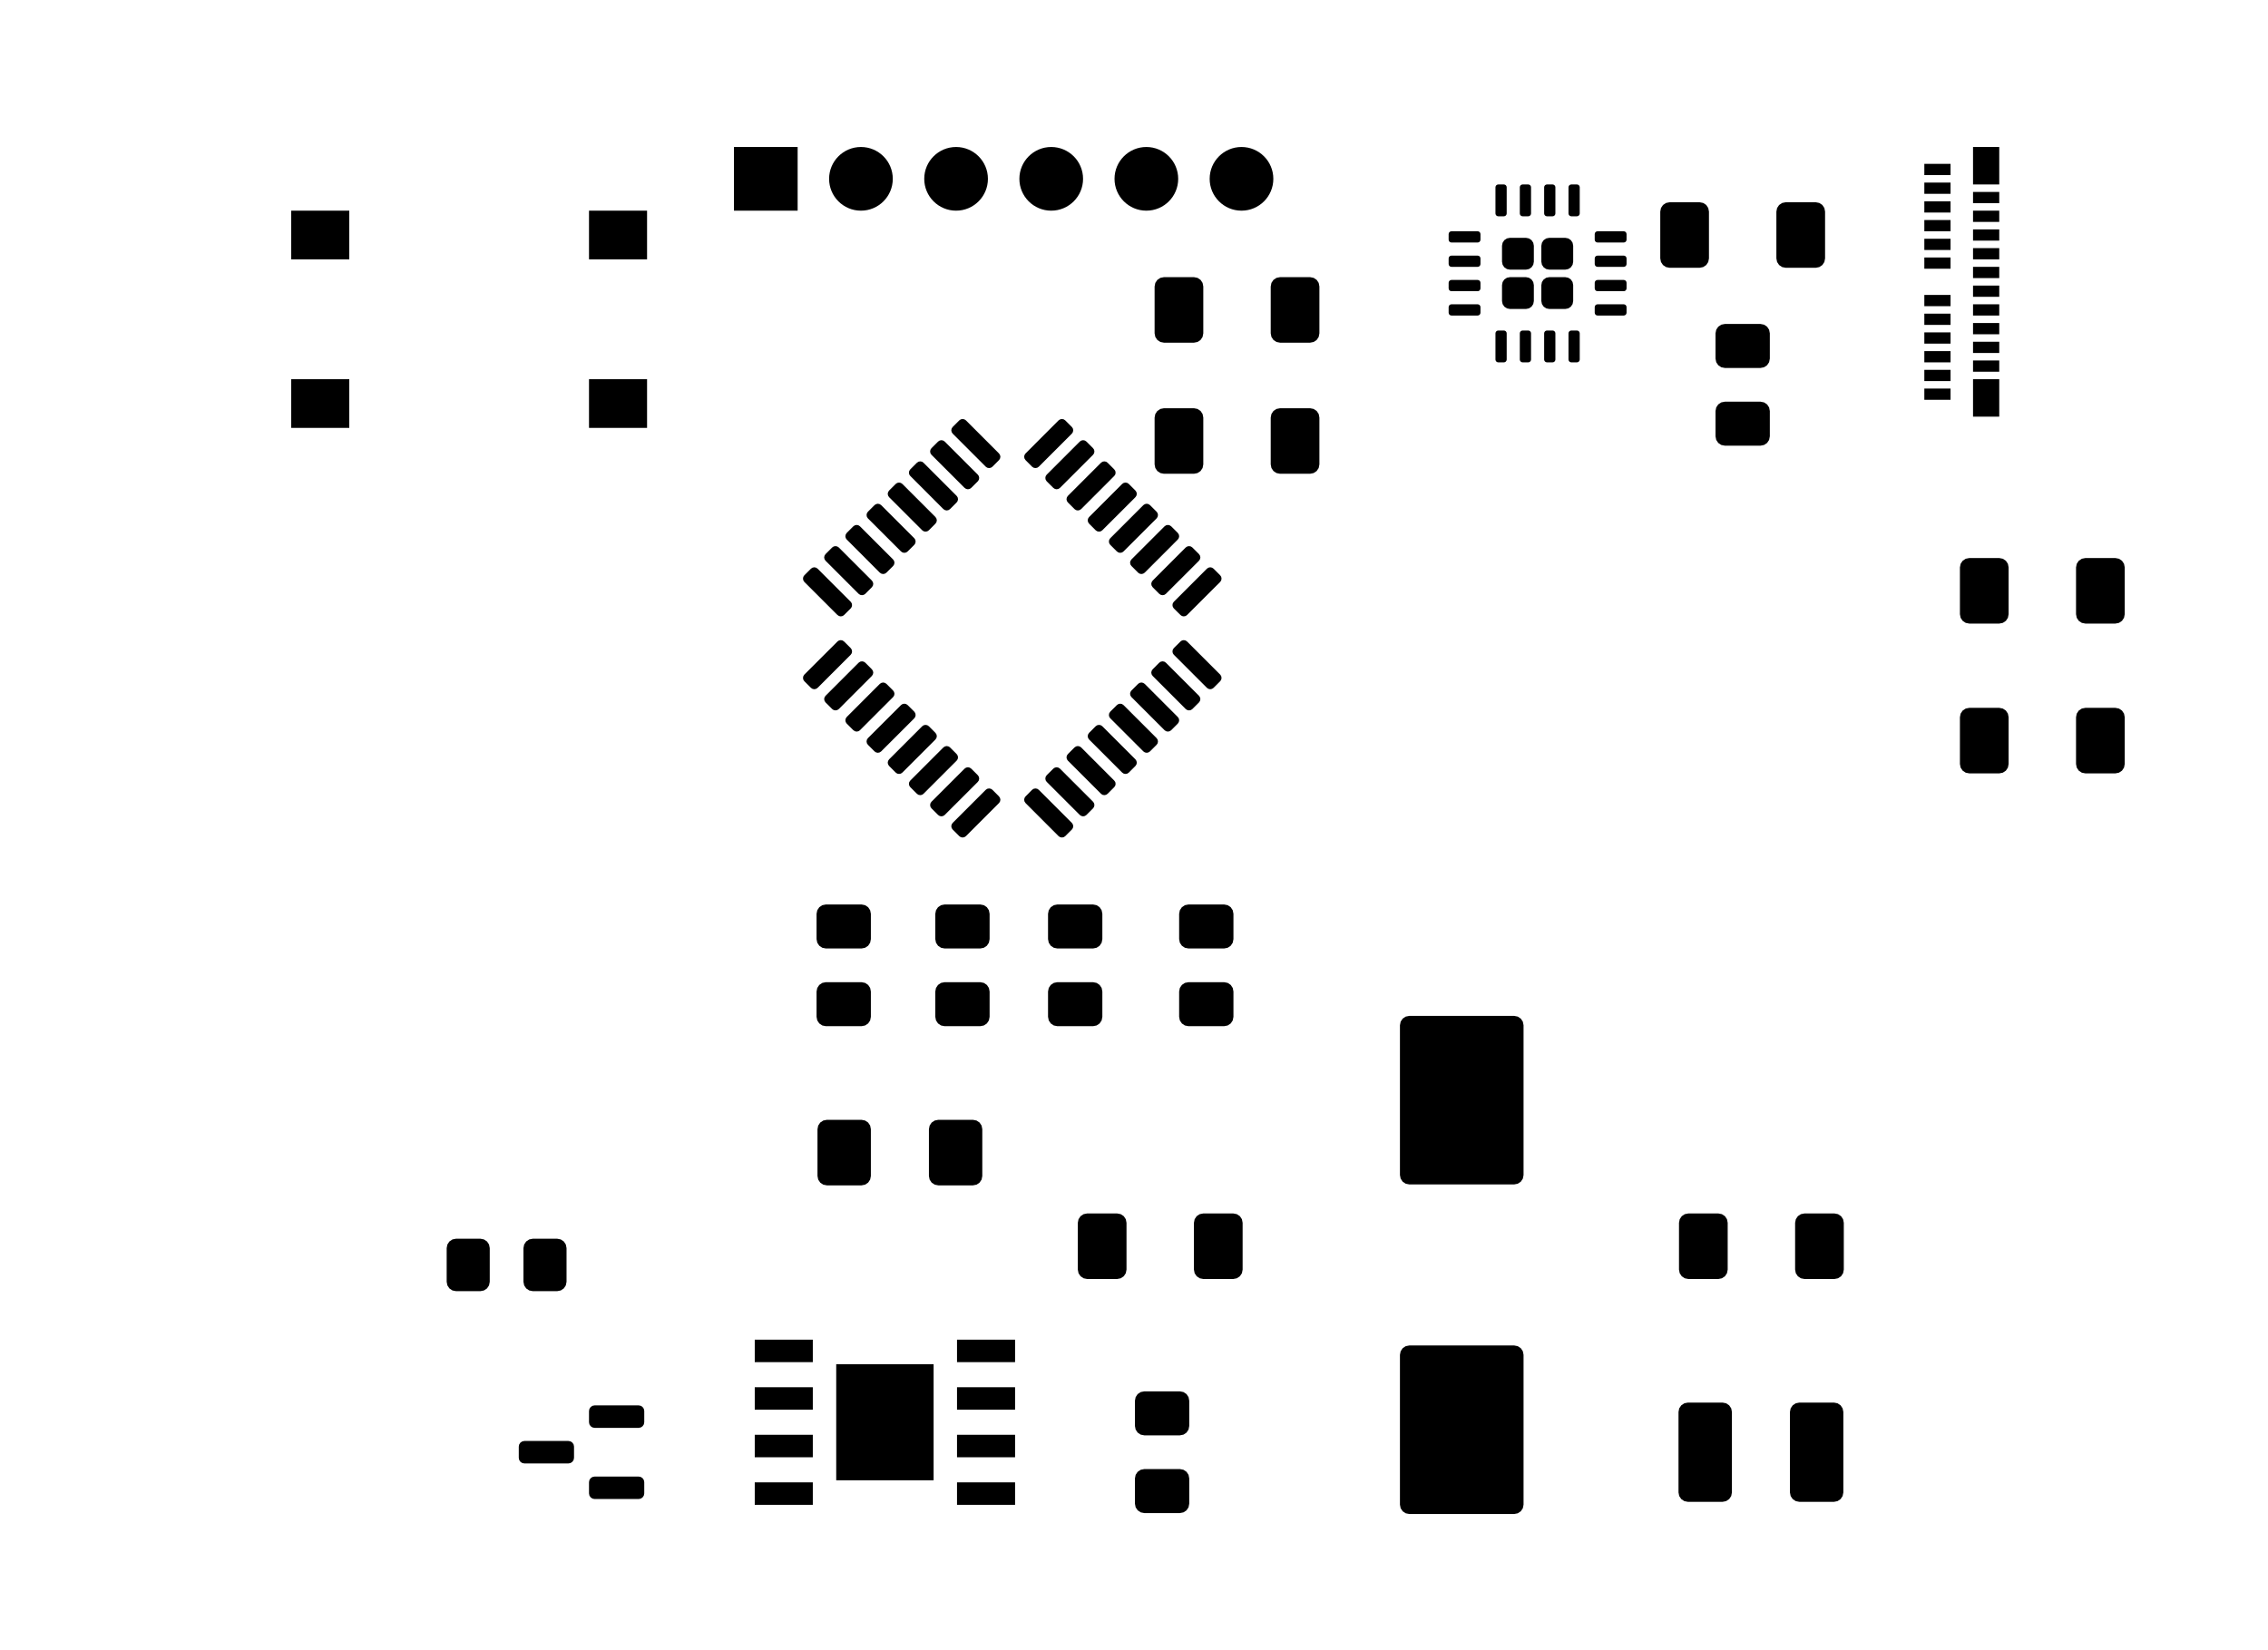 <?xml version="1.0" standalone="no"?>
 <!DOCTYPE svg PUBLIC "-//W3C//DTD SVG 1.1//EN" 
 "http://www.w3.org/Graphics/SVG/1.1/DTD/svg11.dtd"> 
<svg
  xmlns:svg="http://www.w3.org/2000/svg"
  xmlns="http://www.w3.org/2000/svg"
  xmlns:xlink="http://www.w3.org/1999/xlink"
  version="1.1"
  width="60.55mm" height="44.05mm" viewBox="136.975 81.475 60.55 44.05">
<title>SVG Image created as TPS_Calibration_Board-F_Paste.svg date 2025/05/30 06:41:43 </title>
  <desc>Image generated by PCBNEW </desc>
<g style="fill:#000000; fill-opacity:1;stroke:#000000; stroke-opacity:1;
stroke-linecap:round; stroke-linejoin:round;"
 transform="translate(0 0) scale(1 1)">
<path style="fill:#000000; fill-opacity:1; stroke:none;fill-rule:evenodd;"
d="M 177.075,88.037
177.091,87.956
177.137,87.887
177.206,87.841
177.287,87.825
177.713,87.825
177.794,87.841
177.863,87.887
177.909,87.956
177.925,88.037
177.925,88.463
177.909,88.544
177.863,88.613
177.794,88.659
177.713,88.675
177.287,88.675
177.206,88.659
177.137,88.613
177.091,88.544
177.075,88.463
Z" /> 
<path style="fill:#000000; fill-opacity:1; stroke:none;fill-rule:evenodd;"
d="M 177.075,89.088
177.091,89.006
177.137,88.937
177.206,88.891
177.287,88.875
177.713,88.875
177.794,88.891
177.863,88.937
177.909,89.006
177.925,89.088
177.925,89.513
177.909,89.594
177.863,89.663
177.794,89.709
177.713,89.725
177.287,89.725
177.206,89.709
177.137,89.663
177.091,89.594
177.075,89.513
Z" /> 
<path style="fill:#000000; fill-opacity:1; stroke:none;fill-rule:evenodd;"
d="M 178.125,88.037
178.141,87.956
178.187,87.887
178.256,87.841
178.338,87.825
178.762,87.825
178.844,87.841
178.913,87.887
178.959,87.956
178.975,88.037
178.975,88.463
178.959,88.544
178.913,88.613
178.844,88.659
178.762,88.675
178.338,88.675
178.256,88.659
178.187,88.613
178.141,88.544
178.125,88.463
Z" /> 
<path style="fill:#000000; fill-opacity:1; stroke:none;fill-rule:evenodd;"
d="M 178.125,89.088
178.141,89.006
178.187,88.937
178.256,88.891
178.338,88.875
178.762,88.875
178.844,88.891
178.913,88.937
178.959,89.006
178.975,89.088
178.975,89.513
178.959,89.594
178.913,89.663
178.844,89.709
178.762,89.725
178.338,89.725
178.256,89.709
178.187,89.663
178.141,89.594
178.125,89.513
Z" /> 
<path style="fill:#000000; fill-opacity:1; stroke:none;fill-rule:evenodd;"
d="M 175.65,87.725
175.656,87.696
175.672,87.672
175.696,87.656
175.725,87.65
176.425,87.65
176.454,87.656
176.478,87.672
176.494,87.696
176.5,87.725
176.5,87.875
176.494,87.904
176.478,87.928
176.454,87.944
176.425,87.95
175.725,87.95
175.696,87.944
175.672,87.928
175.656,87.904
175.65,87.875
Z" /> 
<path style="fill:#000000; fill-opacity:1; stroke:none;fill-rule:evenodd;"
d="M 175.65,88.375
175.656,88.346
175.672,88.322
175.696,88.306
175.725,88.3
176.425,88.3
176.454,88.306
176.478,88.322
176.494,88.346
176.5,88.375
176.5,88.525
176.494,88.554
176.478,88.578
176.454,88.594
176.425,88.6
175.725,88.6
175.696,88.594
175.672,88.578
175.656,88.554
175.65,88.525
Z" /> 
<path style="fill:#000000; fill-opacity:1; stroke:none;fill-rule:evenodd;"
d="M 175.65,89.025
175.656,88.996
175.672,88.972
175.696,88.956
175.725,88.95
176.425,88.95
176.454,88.956
176.478,88.972
176.494,88.996
176.5,89.025
176.5,89.175
176.494,89.204
176.478,89.228
176.454,89.244
176.425,89.25
175.725,89.25
175.696,89.244
175.672,89.228
175.656,89.204
175.65,89.175
Z" /> 
<path style="fill:#000000; fill-opacity:1; stroke:none;fill-rule:evenodd;"
d="M 175.65,89.675
175.656,89.646
175.672,89.622
175.696,89.606
175.725,89.6
176.425,89.6
176.454,89.606
176.478,89.622
176.494,89.646
176.5,89.675
176.5,89.825
176.494,89.854
176.478,89.878
176.454,89.894
176.425,89.9
175.725,89.9
175.696,89.894
175.672,89.878
175.656,89.854
175.65,89.825
Z" /> 
<path style="fill:#000000; fill-opacity:1; stroke:none;fill-rule:evenodd;"
d="M 176.9,90.375
176.906,90.346
176.922,90.322
176.946,90.306
176.975,90.3
177.125,90.3
177.154,90.306
177.178,90.322
177.194,90.346
177.2,90.375
177.2,91.075
177.194,91.104
177.178,91.128
177.154,91.144
177.125,91.15
176.975,91.15
176.946,91.144
176.922,91.128
176.906,91.104
176.9,91.075
Z" /> 
<path style="fill:#000000; fill-opacity:1; stroke:none;fill-rule:evenodd;"
d="M 177.55,90.375
177.556,90.346
177.572,90.322
177.596,90.306
177.625,90.3
177.775,90.3
177.804,90.306
177.828,90.322
177.844,90.346
177.85,90.375
177.85,91.075
177.844,91.104
177.828,91.128
177.804,91.144
177.775,91.15
177.625,91.15
177.596,91.144
177.572,91.128
177.556,91.104
177.55,91.075
Z" /> 
<path style="fill:#000000; fill-opacity:1; stroke:none;fill-rule:evenodd;"
d="M 178.2,90.375
178.206,90.346
178.222,90.322
178.246,90.306
178.275,90.3
178.425,90.3
178.454,90.306
178.478,90.322
178.494,90.346
178.5,90.375
178.5,91.075
178.494,91.104
178.478,91.128
178.454,91.144
178.425,91.15
178.275,91.15
178.246,91.144
178.222,91.128
178.206,91.104
178.2,91.075
Z" /> 
<path style="fill:#000000; fill-opacity:1; stroke:none;fill-rule:evenodd;"
d="M 178.85,90.375
178.856,90.346
178.872,90.322
178.896,90.306
178.925,90.3
179.075,90.3
179.104,90.306
179.128,90.322
179.144,90.346
179.15,90.375
179.15,91.075
179.144,91.104
179.128,91.128
179.104,91.144
179.075,91.15
178.925,91.15
178.896,91.144
178.872,91.128
178.856,91.104
178.85,91.075
Z" /> 
<path style="fill:#000000; fill-opacity:1; stroke:none;fill-rule:evenodd;"
d="M 179.55,89.675
179.556,89.646
179.572,89.622
179.596,89.606
179.625,89.6
180.325,89.6
180.354,89.606
180.378,89.622
180.394,89.646
180.4,89.675
180.4,89.825
180.394,89.854
180.378,89.878
180.354,89.894
180.325,89.9
179.625,89.9
179.596,89.894
179.572,89.878
179.556,89.854
179.55,89.825
Z" /> 
<path style="fill:#000000; fill-opacity:1; stroke:none;fill-rule:evenodd;"
d="M 179.55,89.025
179.556,88.996
179.572,88.972
179.596,88.956
179.625,88.95
180.325,88.95
180.354,88.956
180.378,88.972
180.394,88.996
180.4,89.025
180.4,89.175
180.394,89.204
180.378,89.228
180.354,89.244
180.325,89.25
179.625,89.25
179.596,89.244
179.572,89.228
179.556,89.204
179.55,89.175
Z" /> 
<path style="fill:#000000; fill-opacity:1; stroke:none;fill-rule:evenodd;"
d="M 179.55,88.375
179.556,88.346
179.572,88.322
179.596,88.306
179.625,88.3
180.325,88.3
180.354,88.306
180.378,88.322
180.394,88.346
180.4,88.375
180.4,88.525
180.394,88.554
180.378,88.578
180.354,88.594
180.325,88.6
179.625,88.6
179.596,88.594
179.572,88.578
179.556,88.554
179.55,88.525
Z" /> 
<path style="fill:#000000; fill-opacity:1; stroke:none;fill-rule:evenodd;"
d="M 179.55,87.725
179.556,87.696
179.572,87.672
179.596,87.656
179.625,87.65
180.325,87.65
180.354,87.656
180.378,87.672
180.394,87.696
180.4,87.725
180.4,87.875
180.394,87.904
180.378,87.928
180.354,87.944
180.325,87.95
179.625,87.95
179.596,87.944
179.572,87.928
179.556,87.904
179.55,87.875
Z" /> 
<path style="fill:#000000; fill-opacity:1; stroke:none;fill-rule:evenodd;"
d="M 178.85,86.475
178.856,86.446
178.872,86.422
178.896,86.406
178.925,86.4
179.075,86.4
179.104,86.406
179.128,86.422
179.144,86.446
179.15,86.475
179.15,87.175
179.144,87.204
179.128,87.228
179.104,87.244
179.075,87.25
178.925,87.25
178.896,87.244
178.872,87.228
178.856,87.204
178.85,87.175
Z" /> 
<path style="fill:#000000; fill-opacity:1; stroke:none;fill-rule:evenodd;"
d="M 178.2,86.475
178.206,86.446
178.222,86.422
178.246,86.406
178.275,86.4
178.425,86.4
178.454,86.406
178.478,86.422
178.494,86.446
178.5,86.475
178.5,87.175
178.494,87.204
178.478,87.228
178.454,87.244
178.425,87.25
178.275,87.25
178.246,87.244
178.222,87.228
178.206,87.204
178.2,87.175
Z" /> 
<path style="fill:#000000; fill-opacity:1; stroke:none;fill-rule:evenodd;"
d="M 177.55,86.475
177.556,86.446
177.572,86.422
177.596,86.406
177.625,86.4
177.775,86.4
177.804,86.406
177.828,86.422
177.844,86.446
177.85,86.475
177.85,87.175
177.844,87.204
177.828,87.228
177.804,87.244
177.775,87.25
177.625,87.25
177.596,87.244
177.572,87.228
177.556,87.204
177.55,87.175
Z" /> 
<path style="fill:#000000; fill-opacity:1; stroke:none;fill-rule:evenodd;"
d="M 176.9,86.475
176.906,86.446
176.922,86.422
176.946,86.406
176.975,86.4
177.125,86.4
177.154,86.406
177.178,86.422
177.194,86.446
177.2,86.475
177.2,87.175
177.194,87.204
177.178,87.228
177.154,87.244
177.125,87.25
176.975,87.25
176.946,87.244
176.922,87.228
176.906,87.204
176.9,87.175
Z" /> 
<path style="fill:#000000; fill-opacity:1; stroke:none;fill-rule:evenodd;"
d="M 158.449,99.664
158.422,99.624
158.413,99.576
158.422,99.528
158.449,99.487
159.333,98.604
159.374,98.576
159.422,98.567
159.469,98.576
159.51,98.604
159.687,98.78
159.714,98.821
159.723,98.869
159.714,98.917
159.687,98.957
158.803,99.841
158.762,99.868
158.714,99.878
158.667,99.868
158.626,99.841
Z" /> 
<path style="fill:#000000; fill-opacity:1; stroke:none;fill-rule:evenodd;"
d="M 159.015,100.23
158.988,100.189
158.978,100.141
158.988,100.094
159.015,100.053
159.899,99.169
159.939,99.142
159.987,99.133
160.035,99.142
160.076,99.169
160.252,99.346
160.279,99.387
160.289,99.434
160.279,99.482
160.252,99.523
159.369,100.407
159.328,100.434
159.28,100.443
159.232,100.434
159.192,100.407
Z" /> 
<path style="fill:#000000; fill-opacity:1; stroke:none;fill-rule:evenodd;"
d="M 159.581,100.796
159.554,100.755
159.544,100.707
159.554,100.659
159.581,100.619
160.464,99.735
160.505,99.708
160.553,99.698
160.601,99.708
160.641,99.735
160.818,99.912
160.845,99.952
160.855,100
160.845,100.048
160.818,100.088
159.934,100.972
159.894,100.999
159.846,101.009
159.798,100.999
159.757,100.972
Z" /> 
<path style="fill:#000000; fill-opacity:1; stroke:none;fill-rule:evenodd;"
d="M 160.146,101.361
160.119,101.321
160.11,101.273
160.119,101.225
160.146,101.184
161.03,100.301
161.071,100.273
161.119,100.264
161.166,100.273
161.207,100.301
161.384,100.477
161.411,100.518
161.42,100.566
161.411,100.614
161.384,100.654
160.5,101.538
160.459,101.565
160.411,101.575
160.364,101.565
160.323,101.538
Z" /> 
<path style="fill:#000000; fill-opacity:1; stroke:none;fill-rule:evenodd;"
d="M 160.712,101.927
160.685,101.886
160.675,101.839
160.685,101.791
160.712,101.75
161.596,100.866
161.636,100.839
161.684,100.83
161.732,100.839
161.773,100.866
161.949,101.043
161.976,101.084
161.986,101.132
161.976,101.179
161.949,101.22
161.065,102.104
161.025,102.131
160.977,102.14
160.929,102.131
160.889,102.104
Z" /> 
<path style="fill:#000000; fill-opacity:1; stroke:none;fill-rule:evenodd;"
d="M 161.278,102.493
161.25,102.452
161.241,102.404
161.25,102.356
161.278,102.316
162.161,101.432
162.202,101.405
162.25,101.395
162.298,101.405
162.338,101.432
162.515,101.609
162.542,101.649
162.552,101.697
162.542,101.745
162.515,101.785
161.631,102.669
161.591,102.697
161.543,102.706
161.495,102.697
161.454,102.669
Z" /> 
<path style="fill:#000000; fill-opacity:1; stroke:none;fill-rule:evenodd;"
d="M 161.843,103.058
161.816,103.018
161.807,102.97
161.816,102.922
161.843,102.882
162.727,101.998
162.768,101.971
162.816,101.961
162.863,101.971
162.904,101.998
163.081,102.174
163.108,102.215
163.117,102.263
163.108,102.311
163.081,102.351
162.197,103.235
162.156,103.262
162.108,103.272
162.061,103.262
162.02,103.235
Z" /> 
<path style="fill:#000000; fill-opacity:1; stroke:none;fill-rule:evenodd;"
d="M 162.409,103.624
162.382,103.584
162.372,103.536
162.382,103.488
162.409,103.447
163.293,102.563
163.333,102.536
163.381,102.527
163.429,102.536
163.47,102.563
163.646,102.74
163.673,102.781
163.683,102.829
163.673,102.876
163.646,102.917
162.763,103.801
162.722,103.828
162.674,103.837
162.626,103.828
162.586,103.801
Z" /> 
<path style="fill:#000000; fill-opacity:1; stroke:none;fill-rule:evenodd;"
d="M 164.354,102.917
164.327,102.876
164.317,102.829
164.327,102.781
164.354,102.74
164.53,102.563
164.571,102.536
164.619,102.527
164.667,102.536
164.707,102.563
165.591,103.447
165.618,103.488
165.628,103.536
165.618,103.584
165.591,103.624
165.414,103.801
165.374,103.828
165.326,103.837
165.278,103.828
165.237,103.801
Z" /> 
<path style="fill:#000000; fill-opacity:1; stroke:none;fill-rule:evenodd;"
d="M 164.919,102.351
164.892,102.311
164.883,102.263
164.892,102.215
164.919,102.174
165.096,101.998
165.137,101.971
165.184,101.961
165.232,101.971
165.273,101.998
166.157,102.882
166.184,102.922
166.193,102.97
166.184,103.018
166.157,103.058
165.98,103.235
165.939,103.262
165.892,103.272
165.844,103.262
165.803,103.235
Z" /> 
<path style="fill:#000000; fill-opacity:1; stroke:none;fill-rule:evenodd;"
d="M 165.485,101.785
165.458,101.745
165.448,101.697
165.458,101.649
165.485,101.609
165.662,101.432
165.702,101.405
165.75,101.395
165.798,101.405
165.839,101.432
166.722,102.316
166.75,102.356
166.759,102.404
166.75,102.452
166.722,102.493
166.546,102.669
166.505,102.697
166.457,102.706
166.409,102.697
166.369,102.669
Z" /> 
<path style="fill:#000000; fill-opacity:1; stroke:none;fill-rule:evenodd;"
d="M 166.051,101.22
166.024,101.179
166.014,101.132
166.024,101.084
166.051,101.043
166.227,100.866
166.268,100.839
166.316,100.83
166.364,100.839
166.404,100.866
167.288,101.75
167.315,101.791
167.325,101.839
167.315,101.886
167.288,101.927
167.111,102.104
167.071,102.131
167.023,102.14
166.975,102.131
166.935,102.104
Z" /> 
<path style="fill:#000000; fill-opacity:1; stroke:none;fill-rule:evenodd;"
d="M 166.616,100.654
166.589,100.614
166.58,100.566
166.589,100.518
166.616,100.477
166.793,100.301
166.834,100.273
166.881,100.264
166.929,100.273
166.97,100.301
167.854,101.184
167.881,101.225
167.89,101.273
167.881,101.321
167.854,101.361
167.677,101.538
167.636,101.565
167.589,101.575
167.541,101.565
167.5,101.538
Z" /> 
<path style="fill:#000000; fill-opacity:1; stroke:none;fill-rule:evenodd;"
d="M 167.182,100.088
167.155,100.048
167.145,100
167.155,99.952
167.182,99.912
167.359,99.735
167.399,99.708
167.447,99.698
167.495,99.708
167.536,99.735
168.419,100.619
168.446,100.659
168.456,100.707
168.446,100.755
168.419,100.796
168.243,100.972
168.202,100.999
168.154,101.009
168.106,100.999
168.066,100.972
Z" /> 
<path style="fill:#000000; fill-opacity:1; stroke:none;fill-rule:evenodd;"
d="M 167.748,99.523
167.721,99.482
167.711,99.434
167.721,99.387
167.748,99.346
167.924,99.169
167.965,99.142
168.013,99.133
168.061,99.142
168.101,99.169
168.985,100.053
169.012,100.094
169.022,100.141
169.012,100.189
168.985,100.23
168.808,100.407
168.768,100.434
168.72,100.443
168.672,100.434
168.631,100.407
Z" /> 
<path style="fill:#000000; fill-opacity:1; stroke:none;fill-rule:evenodd;"
d="M 168.313,98.957
168.286,98.917
168.277,98.869
168.286,98.821
168.313,98.78
168.49,98.604
168.531,98.576
168.578,98.567
168.626,98.576
168.667,98.604
169.551,99.487
169.578,99.528
169.587,99.576
169.578,99.624
169.551,99.664
169.374,99.841
169.333,99.868
169.286,99.878
169.238,99.868
169.197,99.841
Z" /> 
<path style="fill:#000000; fill-opacity:1; stroke:none;fill-rule:evenodd;"
d="M 168.313,97.72
168.286,97.679
168.277,97.631
168.286,97.583
168.313,97.543
169.197,96.659
169.238,96.632
169.286,96.622
169.333,96.632
169.374,96.659
169.551,96.836
169.578,96.876
169.587,96.924
169.578,96.972
169.551,97.013
168.667,97.896
168.626,97.924
168.578,97.933
168.531,97.924
168.49,97.896
Z" /> 
<path style="fill:#000000; fill-opacity:1; stroke:none;fill-rule:evenodd;"
d="M 167.748,97.154
167.721,97.113
167.711,97.066
167.721,97.018
167.748,96.977
168.631,96.093
168.672,96.066
168.72,96.057
168.768,96.066
168.808,96.093
168.985,96.27
169.012,96.311
169.022,96.359
169.012,96.406
168.985,96.447
168.101,97.331
168.061,97.358
168.013,97.367
167.965,97.358
167.924,97.331
Z" /> 
<path style="fill:#000000; fill-opacity:1; stroke:none;fill-rule:evenodd;"
d="M 167.182,96.588
167.155,96.548
167.145,96.5
167.155,96.452
167.182,96.412
168.066,95.528
168.106,95.501
168.154,95.491
168.202,95.501
168.243,95.528
168.419,95.704
168.446,95.745
168.456,95.793
168.446,95.841
168.419,95.881
167.536,96.765
167.495,96.792
167.447,96.802
167.399,96.792
167.359,96.765
Z" /> 
<path style="fill:#000000; fill-opacity:1; stroke:none;fill-rule:evenodd;"
d="M 166.616,96.023
166.589,95.982
166.58,95.934
166.589,95.886
166.616,95.846
167.5,94.962
167.541,94.935
167.589,94.925
167.636,94.935
167.677,94.962
167.854,95.139
167.881,95.179
167.89,95.227
167.881,95.275
167.854,95.316
166.97,96.199
166.929,96.227
166.881,96.236
166.834,96.227
166.793,96.199
Z" /> 
<path style="fill:#000000; fill-opacity:1; stroke:none;fill-rule:evenodd;"
d="M 166.051,95.457
166.024,95.416
166.014,95.368
166.024,95.321
166.051,95.28
166.935,94.396
166.975,94.369
167.023,94.36
167.071,94.369
167.111,94.396
167.288,94.573
167.315,94.614
167.325,94.661
167.315,94.709
167.288,94.75
166.404,95.634
166.364,95.661
166.316,95.67
166.268,95.661
166.227,95.634
Z" /> 
<path style="fill:#000000; fill-opacity:1; stroke:none;fill-rule:evenodd;"
d="M 165.485,94.891
165.458,94.851
165.448,94.803
165.458,94.755
165.485,94.715
166.369,93.831
166.409,93.803
166.457,93.794
166.505,93.803
166.546,93.831
166.722,94.007
166.75,94.048
166.759,94.096
166.75,94.144
166.722,94.184
165.839,95.068
165.798,95.095
165.75,95.105
165.702,95.095
165.662,95.068
Z" /> 
<path style="fill:#000000; fill-opacity:1; stroke:none;fill-rule:evenodd;"
d="M 164.919,94.326
164.892,94.285
164.883,94.237
164.892,94.189
164.919,94.149
165.803,93.265
165.844,93.238
165.892,93.228
165.939,93.238
165.98,93.265
166.157,93.442
166.184,93.482
166.193,93.53
166.184,93.578
166.157,93.618
165.273,94.502
165.232,94.529
165.184,94.539
165.137,94.529
165.096,94.502
Z" /> 
<path style="fill:#000000; fill-opacity:1; stroke:none;fill-rule:evenodd;"
d="M 164.354,93.76
164.327,93.719
164.317,93.671
164.327,93.624
164.354,93.583
165.237,92.699
165.278,92.672
165.326,92.663
165.374,92.672
165.414,92.699
165.591,92.876
165.618,92.916
165.628,92.964
165.618,93.012
165.591,93.053
164.707,93.937
164.667,93.964
164.619,93.973
164.571,93.964
164.53,93.937
Z" /> 
<path style="fill:#000000; fill-opacity:1; stroke:none;fill-rule:evenodd;"
d="M 162.409,93.053
162.382,93.012
162.372,92.964
162.382,92.916
162.409,92.876
162.586,92.699
162.626,92.672
162.674,92.663
162.722,92.672
162.763,92.699
163.646,93.583
163.673,93.624
163.683,93.671
163.673,93.719
163.646,93.76
163.47,93.937
163.429,93.964
163.381,93.973
163.333,93.964
163.293,93.937
Z" /> 
<path style="fill:#000000; fill-opacity:1; stroke:none;fill-rule:evenodd;"
d="M 161.843,93.618
161.816,93.578
161.807,93.53
161.816,93.482
161.843,93.442
162.02,93.265
162.061,93.238
162.108,93.228
162.156,93.238
162.197,93.265
163.081,94.149
163.108,94.189
163.117,94.237
163.108,94.285
163.081,94.326
162.904,94.502
162.863,94.529
162.816,94.539
162.768,94.529
162.727,94.502
Z" /> 
<path style="fill:#000000; fill-opacity:1; stroke:none;fill-rule:evenodd;"
d="M 161.278,94.184
161.25,94.144
161.241,94.096
161.25,94.048
161.278,94.007
161.454,93.831
161.495,93.803
161.543,93.794
161.591,93.803
161.631,93.831
162.515,94.715
162.542,94.755
162.552,94.803
162.542,94.851
162.515,94.891
162.338,95.068
162.298,95.095
162.25,95.105
162.202,95.095
162.161,95.068
Z" /> 
<path style="fill:#000000; fill-opacity:1; stroke:none;fill-rule:evenodd;"
d="M 160.712,94.75
160.685,94.709
160.675,94.661
160.685,94.614
160.712,94.573
160.889,94.396
160.929,94.369
160.977,94.36
161.025,94.369
161.065,94.396
161.949,95.28
161.976,95.321
161.986,95.368
161.976,95.416
161.949,95.457
161.773,95.634
161.732,95.661
161.684,95.67
161.636,95.661
161.596,95.634
Z" /> 
<path style="fill:#000000; fill-opacity:1; stroke:none;fill-rule:evenodd;"
d="M 160.146,95.316
160.119,95.275
160.11,95.227
160.119,95.179
160.146,95.139
160.323,94.962
160.364,94.935
160.411,94.925
160.459,94.935
160.5,94.962
161.384,95.846
161.411,95.886
161.42,95.934
161.411,95.982
161.384,96.023
161.207,96.199
161.166,96.227
161.119,96.236
161.071,96.227
161.03,96.199
Z" /> 
<path style="fill:#000000; fill-opacity:1; stroke:none;fill-rule:evenodd;"
d="M 159.581,95.881
159.554,95.841
159.544,95.793
159.554,95.745
159.581,95.704
159.757,95.528
159.798,95.501
159.846,95.491
159.894,95.501
159.934,95.528
160.818,96.412
160.845,96.452
160.855,96.5
160.845,96.548
160.818,96.588
160.641,96.765
160.601,96.792
160.553,96.802
160.505,96.792
160.464,96.765
Z" /> 
<path style="fill:#000000; fill-opacity:1; stroke:none;fill-rule:evenodd;"
d="M 159.015,96.447
158.988,96.406
158.978,96.359
158.988,96.311
159.015,96.27
159.192,96.093
159.232,96.066
159.28,96.057
159.328,96.066
159.369,96.093
160.252,96.977
160.279,97.018
160.289,97.066
160.279,97.113
160.252,97.154
160.076,97.331
160.035,97.358
159.987,97.367
159.939,97.358
159.899,97.331
Z" /> 
<path style="fill:#000000; fill-opacity:1; stroke:none;fill-rule:evenodd;"
d="M 158.449,97.013
158.422,96.972
158.413,96.924
158.422,96.876
158.449,96.836
158.626,96.659
158.667,96.632
158.714,96.622
158.762,96.632
158.803,96.659
159.687,97.543
159.714,97.583
159.723,97.631
159.714,97.679
159.687,97.72
159.51,97.896
159.469,97.924
159.422,97.933
159.374,97.924
159.333,97.896
Z" /> 
<path style="fill:#000000; fill-opacity:1; stroke:none;fill-rule:evenodd;"
d="M 154.25,91.6
154.25,92.9
152.7,92.9
152.7,91.6
Z" /> 
<path style="fill:#000000; fill-opacity:1; stroke:none;fill-rule:evenodd;"
d="M 146.3,91.6
146.3,92.9
144.75,92.9
144.75,91.6
Z" /> 
<path style="fill:#000000; fill-opacity:1; stroke:none;fill-rule:evenodd;"
d="M 154.25,87.1
154.25,88.4
152.7,88.4
152.7,87.1
Z" /> 
<path style="fill:#000000; fill-opacity:1; stroke:none;fill-rule:evenodd;"
d="M 146.3,87.1
146.3,88.4
144.75,88.4
144.75,87.1
Z" /> 
<path style="fill:#000000; fill-opacity:1; stroke:none;fill-rule:evenodd;"
d="M 168.85,114.125
168.869,114.029
168.923,113.948
169.004,113.894
169.1,113.875
169.9,113.875
169.996,113.894
170.077,113.948
170.131,114.029
170.15,114.125
170.15,115.375
170.131,115.471
170.077,115.552
169.996,115.606
169.9,115.625
169.1,115.625
169.004,115.606
168.923,115.552
168.869,115.471
168.85,115.375
Z" /> 
<path style="fill:#000000; fill-opacity:1; stroke:none;fill-rule:evenodd;"
d="M 165.75,114.125
165.769,114.029
165.823,113.948
165.904,113.894
166,113.875
166.8,113.875
166.896,113.894
166.977,113.948
167.031,114.029
167.05,114.125
167.05,115.375
167.031,115.471
166.977,115.552
166.896,115.606
166.8,115.625
166,115.625
165.904,115.606
165.823,115.552
165.769,115.471
165.75,115.375
Z" /> 
<path style="fill:#000000; fill-opacity:1; stroke:none;fill-rule:evenodd;"
d="M 189.3,100.625
189.319,100.529
189.373,100.448
189.454,100.394
189.55,100.375
190.35,100.375
190.446,100.394
190.527,100.448
190.581,100.529
190.6,100.625
190.6,101.875
190.581,101.971
190.527,102.052
190.446,102.106
190.35,102.125
189.55,102.125
189.454,102.106
189.373,102.052
189.319,101.971
189.3,101.875
Z" /> 
<path style="fill:#000000; fill-opacity:1; stroke:none;fill-rule:evenodd;"
d="M 192.4,100.625
192.419,100.529
192.473,100.448
192.554,100.394
192.65,100.375
193.45,100.375
193.546,100.394
193.627,100.448
193.681,100.529
193.7,100.625
193.7,101.875
193.681,101.971
193.627,102.052
193.546,102.106
193.45,102.125
192.65,102.125
192.554,102.106
192.473,102.052
192.419,101.971
192.4,101.875
Z" /> 
<path style="fill:#000000; fill-opacity:1; stroke:none;fill-rule:evenodd;"
d="M 186.2,115.375
186.181,115.471
186.127,115.552
186.046,115.606
185.95,115.625
185.15,115.625
185.054,115.606
184.973,115.552
184.919,115.471
184.9,115.375
184.9,114.125
184.919,114.029
184.973,113.948
185.054,113.894
185.15,113.875
185.95,113.875
186.046,113.894
186.127,113.948
186.181,114.029
186.2,114.125
Z" /> 
<path style="fill:#000000; fill-opacity:1; stroke:none;fill-rule:evenodd;"
d="M 183.1,115.375
183.081,115.471
183.027,115.552
182.946,115.606
182.85,115.625
182.05,115.625
181.954,115.606
181.873,115.552
181.819,115.471
181.8,115.375
181.8,114.125
181.819,114.029
181.873,113.948
181.954,113.894
182.05,113.875
182.85,113.875
182.946,113.894
183.027,113.948
183.081,114.029
183.1,114.125
Z" /> 
<path style="fill:#000000; fill-opacity:1; stroke:none;fill-rule:evenodd;"
d="M 189.3,96.625
189.319,96.529
189.373,96.448
189.454,96.394
189.55,96.375
190.35,96.375
190.446,96.394
190.527,96.448
190.581,96.529
190.6,96.625
190.6,97.875
190.581,97.971
190.527,98.052
190.446,98.106
190.35,98.125
189.55,98.125
189.454,98.106
189.373,98.052
189.319,97.971
189.3,97.875
Z" /> 
<path style="fill:#000000; fill-opacity:1; stroke:none;fill-rule:evenodd;"
d="M 192.4,96.625
192.419,96.529
192.473,96.448
192.554,96.394
192.65,96.375
193.45,96.375
193.546,96.394
193.627,96.448
193.681,96.529
193.7,96.625
193.7,97.875
193.681,97.971
193.627,98.052
193.546,98.106
193.45,98.125
192.65,98.125
192.554,98.106
192.473,98.052
192.419,97.971
192.4,97.875
Z" /> 
<path style="fill:#000000; fill-opacity:1; stroke:none;fill-rule:evenodd;"
d="M 181.3,87.125
181.319,87.029
181.373,86.948
181.454,86.894
181.55,86.875
182.35,86.875
182.446,86.894
182.527,86.948
182.581,87.029
182.6,87.125
182.6,88.375
182.581,88.471
182.527,88.552
182.446,88.606
182.35,88.625
181.55,88.625
181.454,88.606
181.373,88.552
181.319,88.471
181.3,88.375
Z" /> 
<path style="fill:#000000; fill-opacity:1; stroke:none;fill-rule:evenodd;"
d="M 184.4,87.125
184.419,87.029
184.473,86.948
184.554,86.894
184.65,86.875
185.45,86.875
185.546,86.894
185.627,86.948
185.681,87.029
185.7,87.125
185.7,88.375
185.681,88.471
185.627,88.552
185.546,88.606
185.45,88.625
184.65,88.625
184.554,88.606
184.473,88.552
184.419,88.471
184.4,88.375
Z" /> 
<path style="fill:#000000; fill-opacity:1; stroke:none;fill-rule:evenodd;"
d="M 172.2,93.875
172.181,93.971
172.127,94.052
172.046,94.106
171.95,94.125
171.15,94.125
171.054,94.106
170.973,94.052
170.919,93.971
170.9,93.875
170.9,92.625
170.919,92.529
170.973,92.448
171.054,92.394
171.15,92.375
171.95,92.375
172.046,92.394
172.127,92.448
172.181,92.529
172.2,92.625
Z" /> 
<path style="fill:#000000; fill-opacity:1; stroke:none;fill-rule:evenodd;"
d="M 169.1,93.875
169.081,93.971
169.027,94.052
168.946,94.106
168.85,94.125
168.05,94.125
167.954,94.106
167.873,94.052
167.819,93.971
167.8,93.875
167.8,92.625
167.819,92.529
167.873,92.448
167.954,92.394
168.05,92.375
168.85,92.375
168.946,92.394
169.027,92.448
169.081,92.529
169.1,92.625
Z" /> 
<path style="fill:#000000; fill-opacity:1; stroke:none;fill-rule:evenodd;"
d="M 172.2,90.375
172.181,90.471
172.127,90.552
172.046,90.606
171.95,90.625
171.15,90.625
171.054,90.606
170.973,90.552
170.919,90.471
170.9,90.375
170.9,89.125
170.919,89.029
170.973,88.948
171.054,88.894
171.15,88.875
171.95,88.875
172.046,88.894
172.127,88.948
172.181,89.029
172.2,89.125
Z" /> 
<path style="fill:#000000; fill-opacity:1; stroke:none;fill-rule:evenodd;"
d="M 169.1,90.375
169.081,90.471
169.027,90.552
168.946,90.606
168.85,90.625
168.05,90.625
167.954,90.606
167.873,90.552
167.819,90.471
167.8,90.375
167.8,89.125
167.819,89.029
167.873,88.948
167.954,88.894
168.05,88.875
168.85,88.875
168.946,88.894
169.027,88.948
169.081,89.029
169.1,89.125
Z" /> 
<path style="fill:#000000; fill-opacity:1; stroke:none;fill-rule:evenodd;"
d="M 154.175,121.35
154.164,121.407
154.131,121.456
154.082,121.489
154.025,121.5
152.85,121.5
152.793,121.489
152.744,121.456
152.711,121.407
152.7,121.35
152.7,121.05
152.711,120.993
152.744,120.944
152.793,120.911
152.85,120.9
154.025,120.9
154.082,120.911
154.131,120.944
154.164,120.993
154.175,121.05
Z" /> 
<path style="fill:#000000; fill-opacity:1; stroke:none;fill-rule:evenodd;"
d="M 154.175,119.45
154.164,119.507
154.131,119.556
154.082,119.589
154.025,119.6
152.85,119.6
152.793,119.589
152.744,119.556
152.711,119.507
152.7,119.45
152.7,119.15
152.711,119.093
152.744,119.044
152.793,119.011
152.85,119
154.025,119
154.082,119.011
154.131,119.044
154.164,119.093
154.175,119.15
Z" /> 
<path style="fill:#000000; fill-opacity:1; stroke:none;fill-rule:evenodd;"
d="M 152.3,120.4
152.289,120.457
152.256,120.506
152.207,120.539
152.15,120.55
150.975,120.55
150.918,120.539
150.869,120.506
150.836,120.457
150.825,120.4
150.825,120.1
150.836,120.043
150.869,119.994
150.918,119.961
150.975,119.95
152.15,119.95
152.207,119.961
152.256,119.994
152.289,120.043
152.3,120.1
Z" /> 
<path style="fill:#000000; fill-opacity:1; stroke:none;fill-rule:evenodd;"
d="M 190.35,92.6
189.65,92.6
189.65,91.6
190.35,91.6
Z" /> 
<path style="fill:#000000; fill-opacity:1; stroke:none;fill-rule:evenodd;"
d="M 190.35,91.4
189.65,91.4
189.65,91.1
190.35,91.1
Z" /> 
<path style="fill:#000000; fill-opacity:1; stroke:none;fill-rule:evenodd;"
d="M 190.35,90.9
189.65,90.9
189.65,90.6
190.35,90.6
Z" /> 
<path style="fill:#000000; fill-opacity:1; stroke:none;fill-rule:evenodd;"
d="M 190.35,90.4
189.65,90.4
189.65,90.1
190.35,90.1
Z" /> 
<path style="fill:#000000; fill-opacity:1; stroke:none;fill-rule:evenodd;"
d="M 190.35,89.9
189.65,89.9
189.65,89.6
190.35,89.6
Z" /> 
<path style="fill:#000000; fill-opacity:1; stroke:none;fill-rule:evenodd;"
d="M 190.35,89.4
189.65,89.4
189.65,89.1
190.35,89.1
Z" /> 
<path style="fill:#000000; fill-opacity:1; stroke:none;fill-rule:evenodd;"
d="M 190.35,88.9
189.65,88.9
189.65,88.6
190.35,88.6
Z" /> 
<path style="fill:#000000; fill-opacity:1; stroke:none;fill-rule:evenodd;"
d="M 190.35,88.4
189.65,88.4
189.65,88.1
190.35,88.1
Z" /> 
<path style="fill:#000000; fill-opacity:1; stroke:none;fill-rule:evenodd;"
d="M 190.35,87.9
189.65,87.9
189.65,87.6
190.35,87.6
Z" /> 
<path style="fill:#000000; fill-opacity:1; stroke:none;fill-rule:evenodd;"
d="M 190.35,87.4
189.65,87.4
189.65,87.1
190.35,87.1
Z" /> 
<path style="fill:#000000; fill-opacity:1; stroke:none;fill-rule:evenodd;"
d="M 190.35,86.9
189.65,86.9
189.65,86.6
190.35,86.6
Z" /> 
<path style="fill:#000000; fill-opacity:1; stroke:none;fill-rule:evenodd;"
d="M 190.35,86.4
189.65,86.4
189.65,85.4
190.35,85.4
Z" /> 
<path style="fill:#000000; fill-opacity:1; stroke:none;fill-rule:evenodd;"
d="M 189.05,86.15
188.35,86.15
188.35,85.85
189.05,85.85
Z" /> 
<path style="fill:#000000; fill-opacity:1; stroke:none;fill-rule:evenodd;"
d="M 189.05,86.65
188.35,86.65
188.35,86.35
189.05,86.35
Z" /> 
<path style="fill:#000000; fill-opacity:1; stroke:none;fill-rule:evenodd;"
d="M 189.05,87.15
188.35,87.15
188.35,86.85
189.05,86.85
Z" /> 
<path style="fill:#000000; fill-opacity:1; stroke:none;fill-rule:evenodd;"
d="M 189.05,87.65
188.35,87.65
188.35,87.35
189.05,87.35
Z" /> 
<path style="fill:#000000; fill-opacity:1; stroke:none;fill-rule:evenodd;"
d="M 189.05,88.15
188.35,88.15
188.35,87.85
189.05,87.85
Z" /> 
<path style="fill:#000000; fill-opacity:1; stroke:none;fill-rule:evenodd;"
d="M 189.05,88.65
188.35,88.65
188.35,88.35
189.05,88.35
Z" /> 
<path style="fill:#000000; fill-opacity:1; stroke:none;fill-rule:evenodd;"
d="M 189.05,89.65
188.35,89.65
188.35,89.35
189.05,89.35
Z" /> 
<path style="fill:#000000; fill-opacity:1; stroke:none;fill-rule:evenodd;"
d="M 189.05,90.15
188.35,90.15
188.35,89.85
189.05,89.85
Z" /> 
<path style="fill:#000000; fill-opacity:1; stroke:none;fill-rule:evenodd;"
d="M 189.05,90.65
188.35,90.65
188.35,90.35
189.05,90.35
Z" /> 
<path style="fill:#000000; fill-opacity:1; stroke:none;fill-rule:evenodd;"
d="M 189.05,91.15
188.35,91.15
188.35,90.85
189.05,90.85
Z" /> 
<path style="fill:#000000; fill-opacity:1; stroke:none;fill-rule:evenodd;"
d="M 189.05,91.65
188.35,91.65
188.35,91.35
189.05,91.35
Z" /> 
<path style="fill:#000000; fill-opacity:1; stroke:none;fill-rule:evenodd;"
d="M 189.05,92.15
188.35,92.15
188.35,91.85
189.05,91.85
Z" /> 
<path style="fill:#000000; fill-opacity:1; stroke:none;fill-rule:evenodd;"
d="M 184.762,119.175
184.781,119.079
184.836,118.998
184.917,118.944
185.012,118.925
185.938,118.925
186.033,118.944
186.114,118.998
186.168,119.079
186.188,119.175
186.188,121.325
186.168,121.421
186.114,121.502
186.033,121.556
185.938,121.575
185.012,121.575
184.917,121.556
184.836,121.502
184.781,121.421
184.762,121.325
Z" /> 
<path style="fill:#000000; fill-opacity:1; stroke:none;fill-rule:evenodd;"
d="M 181.787,119.175
181.806,119.079
181.861,118.998
181.942,118.944
182.037,118.925
182.963,118.925
183.058,118.944
183.139,118.998
183.194,119.079
183.213,119.175
183.213,121.325
183.194,121.421
183.139,121.502
183.058,121.556
182.963,121.575
182.037,121.575
181.942,121.556
181.861,121.502
181.806,121.421
181.787,121.325
Z" /> 
<path style="fill:#000000; fill-opacity:1; stroke:none;fill-rule:evenodd;"
d="M 158.27,87.1
156.57,87.1
156.57,85.4
158.27,85.4
Z" /> 
</g>
<g style="fill:#000000; fill-opacity:1; stroke:none;">
<circle cx="159.96" cy="86.25" r="0.85" /> 
<circle cx="162.5" cy="86.25" r="0.85" /> 
<circle cx="165.04" cy="86.25" r="0.85" /> 
<circle cx="167.58" cy="86.25" r="0.85" /> 
<circle cx="170.12" cy="86.25" r="0.85" /> 
<path style="fill:#000000; fill-opacity:1; stroke:none;fill-rule:evenodd;"
d="M 148.9,114.8
148.919,114.704
148.973,114.623
149.054,114.569
149.15,114.55
149.8,114.55
149.896,114.569
149.977,114.623
150.031,114.704
150.05,114.8
150.05,115.7
150.031,115.796
149.977,115.877
149.896,115.931
149.8,115.95
149.15,115.95
149.054,115.931
148.973,115.877
148.919,115.796
148.9,115.7
Z" /> 
<path style="fill:#000000; fill-opacity:1; stroke:none;fill-rule:evenodd;"
d="M 150.95,114.8
150.969,114.704
151.023,114.623
151.104,114.569
151.2,114.55
151.85,114.55
151.946,114.569
152.027,114.623
152.081,114.704
152.1,114.8
152.1,115.7
152.081,115.796
152.027,115.877
151.946,115.931
151.85,115.95
151.2,115.95
151.104,115.931
151.023,115.877
150.969,115.796
150.95,115.7
Z" /> 
<path style="fill:#000000; fill-opacity:1; stroke:none;fill-rule:evenodd;"
d="M 177.65,121.65
177.631,121.746
177.577,121.827
177.496,121.881
177.4,121.9
174.6,121.9
174.504,121.881
174.423,121.827
174.369,121.746
174.35,121.65
174.35,117.65
174.369,117.554
174.423,117.473
174.504,117.419
174.6,117.4
177.4,117.4
177.496,117.419
177.577,117.473
177.631,117.554
177.65,117.65
Z" /> 
<path style="fill:#000000; fill-opacity:1; stroke:none;fill-rule:evenodd;"
d="M 177.65,112.85
177.631,112.946
177.577,113.027
177.496,113.081
177.4,113.1
174.6,113.1
174.504,113.081
174.423,113.027
174.369,112.946
174.35,112.85
174.35,108.85
174.369,108.754
174.423,108.673
174.504,108.619
174.6,108.6
177.4,108.6
177.496,108.619
177.577,108.673
177.631,108.754
177.65,108.85
Z" /> 
<path style="fill:#000000; fill-opacity:1; stroke:none;fill-rule:evenodd;"
d="M 168.475,120.7
168.571,120.719
168.652,120.773
168.706,120.854
168.725,120.95
168.725,121.625
168.706,121.721
168.652,121.802
168.571,121.856
168.475,121.875
167.525,121.875
167.429,121.856
167.348,121.802
167.294,121.721
167.275,121.625
167.275,120.95
167.294,120.854
167.348,120.773
167.429,120.719
167.525,120.7
Z" /> 
<path style="fill:#000000; fill-opacity:1; stroke:none;fill-rule:evenodd;"
d="M 168.475,118.625
168.571,118.644
168.652,118.698
168.706,118.779
168.725,118.875
168.725,119.55
168.706,119.646
168.652,119.727
168.571,119.781
168.475,119.8
167.525,119.8
167.429,119.781
167.348,119.727
167.294,119.646
167.275,119.55
167.275,118.875
167.294,118.779
167.348,118.698
167.429,118.644
167.525,118.625
Z" /> 
<path style="fill:#000000; fill-opacity:1; stroke:none;fill-rule:evenodd;"
d="M 183.975,92.2
184.071,92.219
184.152,92.273
184.206,92.354
184.225,92.45
184.225,93.125
184.206,93.221
184.152,93.302
184.071,93.356
183.975,93.375
183.025,93.375
182.929,93.356
182.848,93.302
182.794,93.221
182.775,93.125
182.775,92.45
182.794,92.354
182.848,92.273
182.929,92.219
183.025,92.2
Z" /> 
<path style="fill:#000000; fill-opacity:1; stroke:none;fill-rule:evenodd;"
d="M 183.975,90.125
184.071,90.144
184.152,90.198
184.206,90.279
184.225,90.375
184.225,91.05
184.206,91.146
184.152,91.227
184.071,91.281
183.975,91.3
183.025,91.3
182.929,91.281
182.848,91.227
182.794,91.146
182.775,91.05
182.775,90.375
182.794,90.279
182.848,90.198
182.929,90.144
183.025,90.125
Z" /> 
<path style="fill:#000000; fill-opacity:1; stroke:none;fill-rule:evenodd;"
d="M 168.705,106.8
168.609,106.781
168.528,106.727
168.474,106.646
168.455,106.55
168.455,105.875
168.474,105.779
168.528,105.698
168.609,105.644
168.705,105.625
169.655,105.625
169.751,105.644
169.832,105.698
169.886,105.779
169.905,105.875
169.905,106.55
169.886,106.646
169.832,106.727
169.751,106.781
169.655,106.8
Z" /> 
<path style="fill:#000000; fill-opacity:1; stroke:none;fill-rule:evenodd;"
d="M 168.705,108.875
168.609,108.856
168.528,108.802
168.474,108.721
168.455,108.625
168.455,107.95
168.474,107.854
168.528,107.773
168.609,107.719
168.705,107.7
169.655,107.7
169.751,107.719
169.832,107.773
169.886,107.854
169.905,107.95
169.905,108.625
169.886,108.721
169.832,108.802
169.751,108.856
169.655,108.875
Z" /> 
<path style="fill:#000000; fill-opacity:1; stroke:none;fill-rule:evenodd;"
d="M 165.205,108.875
165.109,108.856
165.028,108.802
164.974,108.721
164.955,108.625
164.955,107.95
164.974,107.854
165.028,107.773
165.109,107.719
165.205,107.7
166.155,107.7
166.251,107.719
166.332,107.773
166.386,107.854
166.405,107.95
166.405,108.625
166.386,108.721
166.332,108.802
166.251,108.856
166.155,108.875
Z" /> 
<path style="fill:#000000; fill-opacity:1; stroke:none;fill-rule:evenodd;"
d="M 165.205,106.8
165.109,106.781
165.028,106.727
164.974,106.646
164.955,106.55
164.955,105.875
164.974,105.779
165.028,105.698
165.109,105.644
165.205,105.625
166.155,105.625
166.251,105.644
166.332,105.698
166.386,105.779
166.405,105.875
166.405,106.55
166.386,106.646
166.332,106.727
166.251,106.781
166.155,106.8
Z" /> 
<path style="fill:#000000; fill-opacity:1; stroke:none;fill-rule:evenodd;"
d="M 162.195,108.875
162.099,108.856
162.018,108.802
161.964,108.721
161.945,108.625
161.945,107.95
161.964,107.854
162.018,107.773
162.099,107.719
162.195,107.7
163.145,107.7
163.241,107.719
163.322,107.773
163.376,107.854
163.395,107.95
163.395,108.625
163.376,108.721
163.322,108.802
163.241,108.856
163.145,108.875
Z" /> 
<path style="fill:#000000; fill-opacity:1; stroke:none;fill-rule:evenodd;"
d="M 162.195,106.8
162.099,106.781
162.018,106.727
161.964,106.646
161.945,106.55
161.945,105.875
161.964,105.779
162.018,105.698
162.099,105.644
162.195,105.625
163.145,105.625
163.241,105.644
163.322,105.698
163.376,105.779
163.395,105.875
163.395,106.55
163.376,106.646
163.322,106.727
163.241,106.781
163.145,106.8
Z" /> 
<path style="fill:#000000; fill-opacity:1; stroke:none;fill-rule:evenodd;"
d="M 159.025,108.875
158.929,108.856
158.848,108.802
158.794,108.721
158.775,108.625
158.775,107.95
158.794,107.854
158.848,107.773
158.929,107.719
159.025,107.7
159.975,107.7
160.071,107.719
160.152,107.773
160.206,107.854
160.225,107.95
160.225,108.625
160.206,108.721
160.152,108.802
160.071,108.856
159.975,108.875
Z" /> 
<path style="fill:#000000; fill-opacity:1; stroke:none;fill-rule:evenodd;"
d="M 159.025,106.8
158.929,106.781
158.848,106.727
158.794,106.646
158.775,106.55
158.775,105.875
158.794,105.779
158.848,105.698
158.929,105.644
159.025,105.625
159.975,105.625
160.071,105.644
160.152,105.698
160.206,105.779
160.225,105.875
160.225,106.55
160.206,106.646
160.152,106.727
160.071,106.781
159.975,106.8
Z" /> 
<path style="fill:#000000; fill-opacity:1; stroke:none;fill-rule:evenodd;"
d="M 158.8,111.625
158.819,111.529
158.873,111.448
158.954,111.394
159.05,111.375
159.975,111.375
160.071,111.394
160.152,111.448
160.206,111.529
160.225,111.625
160.225,112.875
160.206,112.971
160.152,113.052
160.071,113.106
159.975,113.125
159.05,113.125
158.954,113.106
158.873,113.052
158.819,112.971
158.8,112.875
Z" /> 
<path style="fill:#000000; fill-opacity:1; stroke:none;fill-rule:evenodd;"
d="M 161.775,111.625
161.794,111.529
161.848,111.448
161.929,111.394
162.025,111.375
162.95,111.375
163.046,111.394
163.127,111.448
163.181,111.529
163.2,111.625
163.2,112.875
163.181,112.971
163.127,113.052
163.046,113.106
162.95,113.125
162.025,113.125
161.929,113.106
161.848,113.052
161.794,112.971
161.775,112.875
Z" /> 
<path style="fill:#000000; fill-opacity:1; stroke:none;fill-rule:evenodd;"
d="M 157.125,117.845
157.125,117.245
158.675,117.245
158.675,117.845
Z" /> 
<path style="fill:#000000; fill-opacity:1; stroke:none;fill-rule:evenodd;"
d="M 157.125,119.115
157.125,118.515
158.675,118.515
158.675,119.115
Z" /> 
<path style="fill:#000000; fill-opacity:1; stroke:none;fill-rule:evenodd;"
d="M 157.125,120.385
157.125,119.785
158.675,119.785
158.675,120.385
Z" /> 
<path style="fill:#000000; fill-opacity:1; stroke:none;fill-rule:evenodd;"
d="M 157.125,121.655
157.125,121.055
158.675,121.055
158.675,121.655
Z" /> 
<path style="fill:#000000; fill-opacity:1; stroke:none;fill-rule:evenodd;"
d="M 162.525,121.655
162.525,121.055
164.075,121.055
164.075,121.655
Z" /> 
<path style="fill:#000000; fill-opacity:1; stroke:none;fill-rule:evenodd;"
d="M 162.525,120.385
162.525,119.785
164.075,119.785
164.075,120.385
Z" /> 
<path style="fill:#000000; fill-opacity:1; stroke:none;fill-rule:evenodd;"
d="M 162.525,119.115
162.525,118.515
164.075,118.515
164.075,119.115
Z" /> 
<path style="fill:#000000; fill-opacity:1; stroke:none;fill-rule:evenodd;"
d="M 162.525,117.845
162.525,117.245
164.075,117.245
164.075,117.845
Z" /> 
<path style="fill:#000000; fill-opacity:1; stroke:none;fill-rule:evenodd;"
d="M 159.3,121
159.3,117.9
161.9,117.9
161.9,121
Z" /> 
</g> 
</svg>
